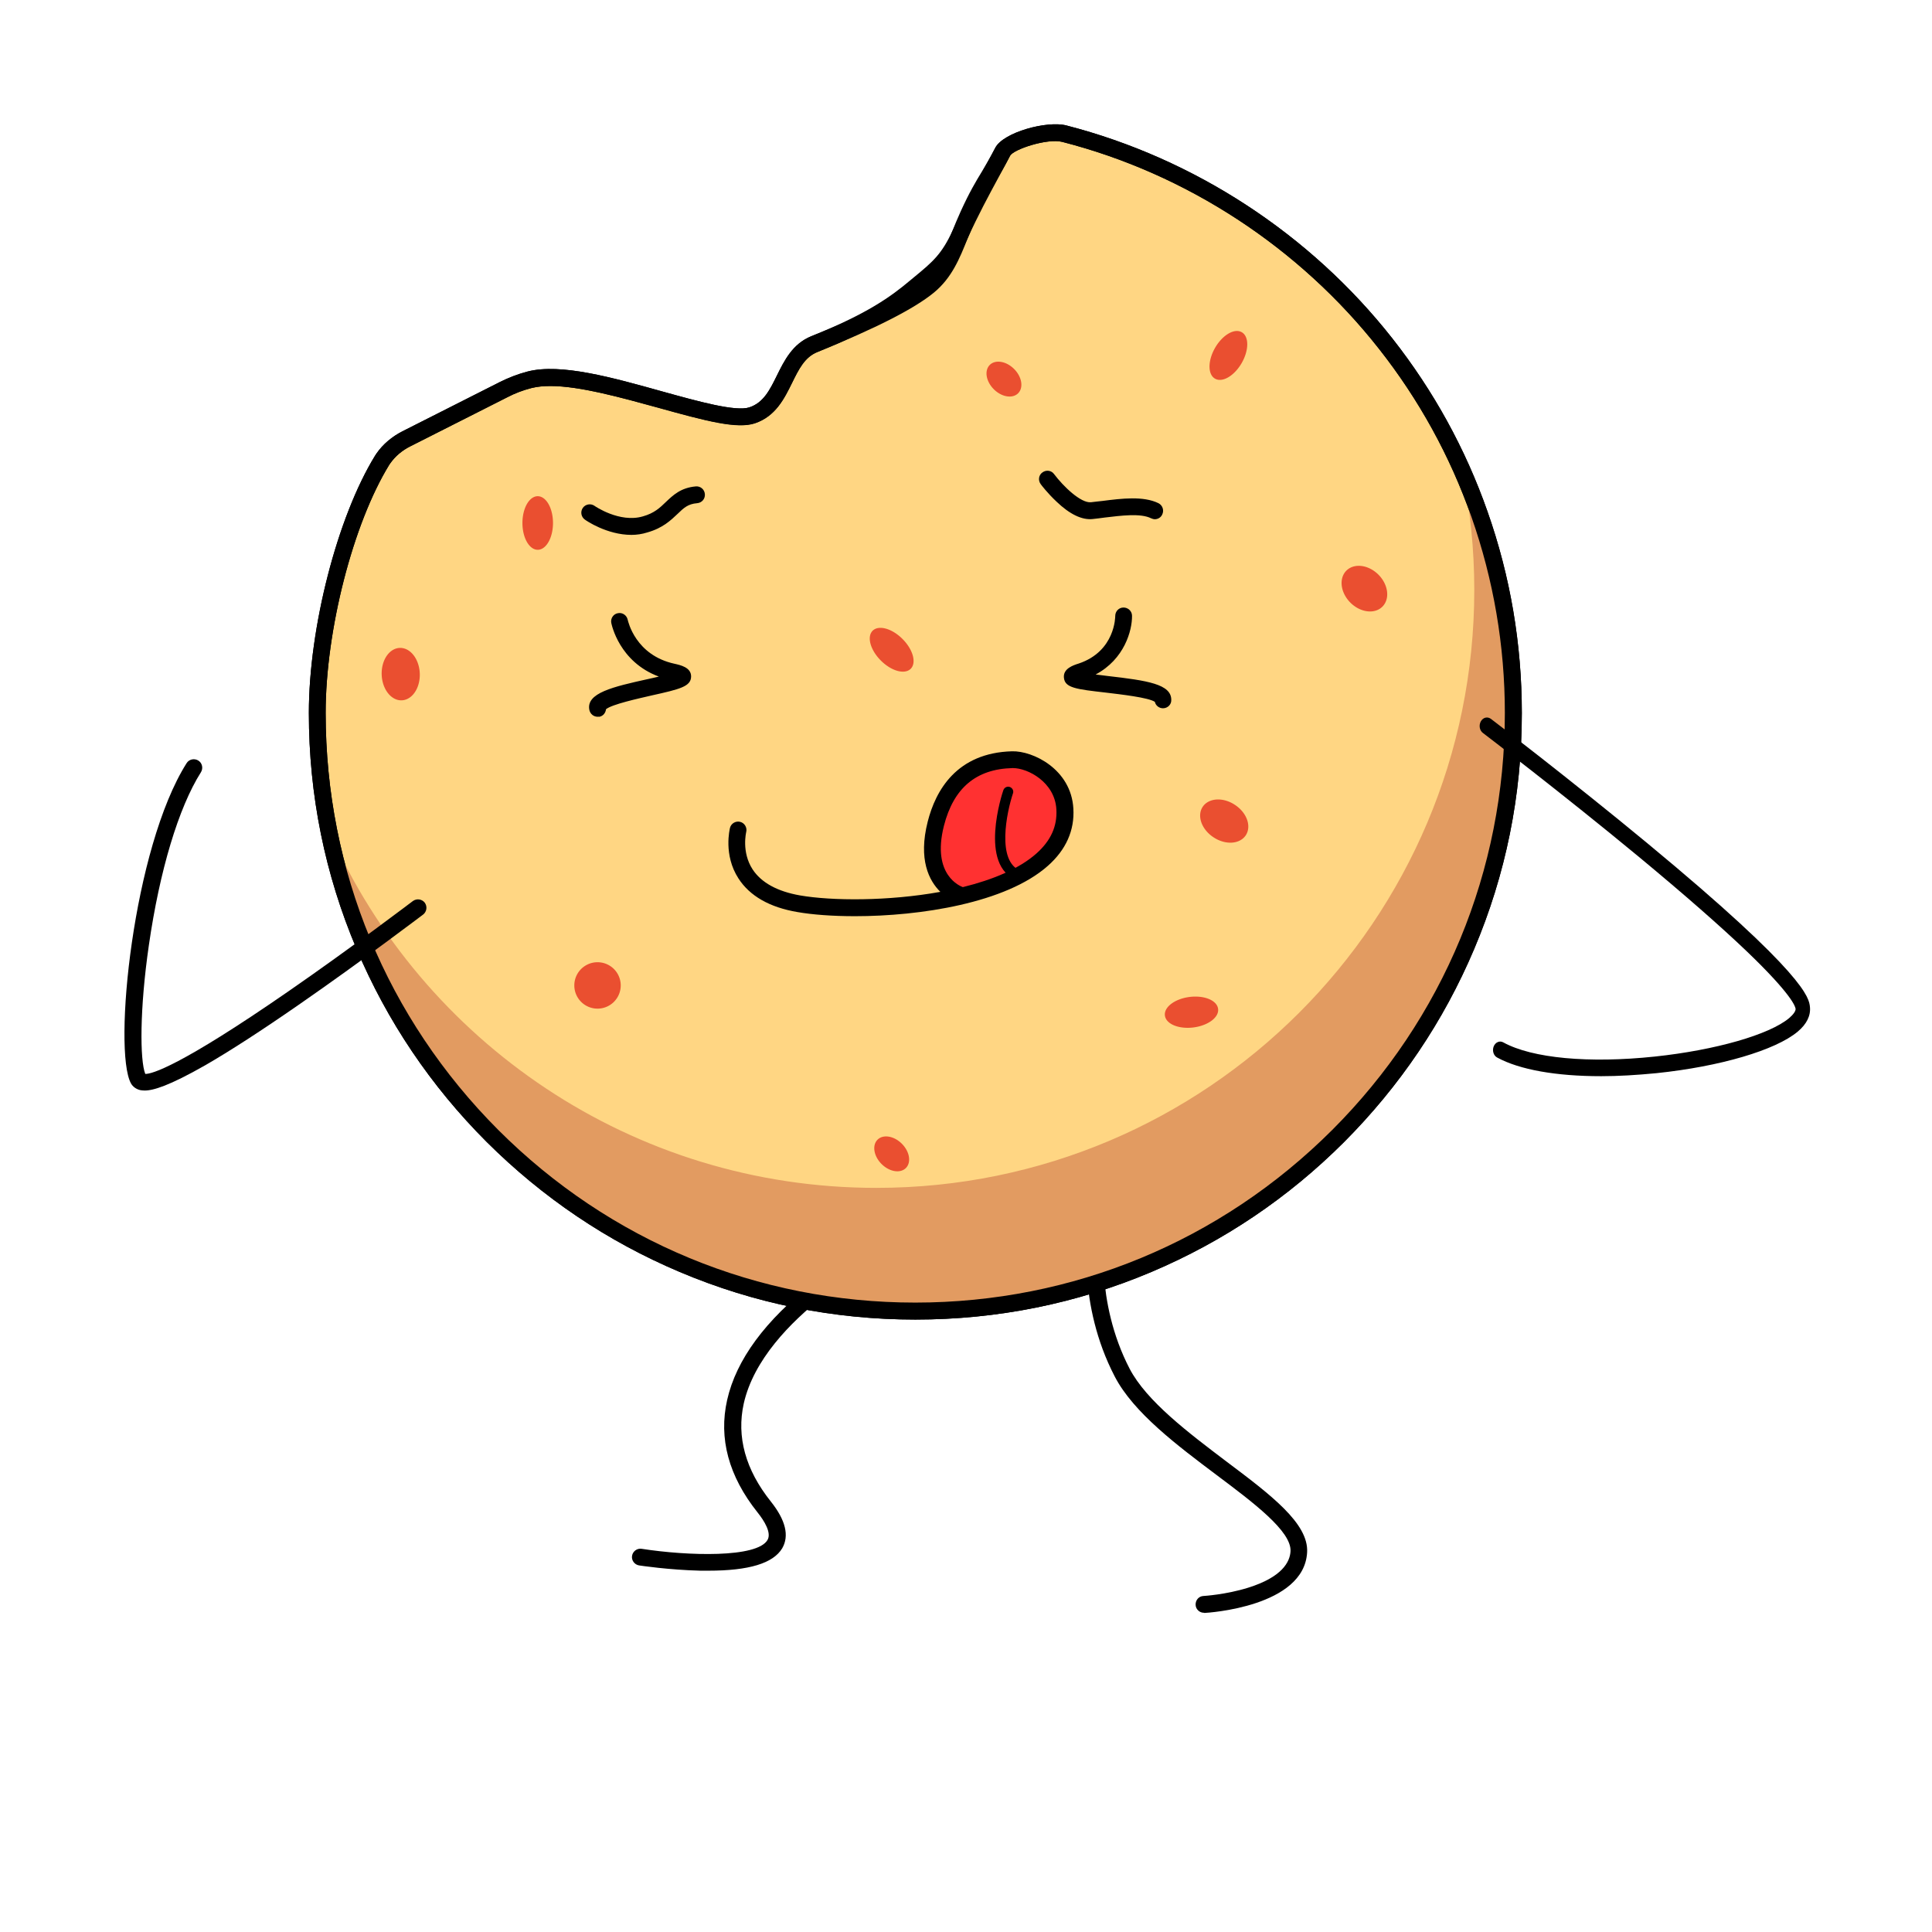 <?xml version="1.0" standalone="no"?><!DOCTYPE svg PUBLIC "-//W3C//DTD SVG 1.1//EN" "http://www.w3.org/Graphics/SVG/1.1/DTD/svg11.dtd"><svg class="icon" width="200px" height="200.00px" viewBox="0 0 1024 1024" version="1.1" xmlns="http://www.w3.org/2000/svg"><path d="M638.1 854.8c-2.3 0-4.3-1.8-4.4-4.2-0.1-2.5 1.7-4.6 4.2-4.7 0.1 0 11.9-0.7 23.7-4.4 17.9-5.6 22.1-13.6 22.4-19.3 0.6-10.6-19.7-25.8-39.3-40.5-20.6-15.5-44-33-53.9-52.2-20-38.5-14.4-76.8-14.1-78.5 0.4-2.4 2.7-4.1 5.1-3.7 2.4 0.4 4.1 2.7 3.7 5.1-0.1 0.4-5.4 37.1 13.2 73 9 17.3 31.5 34.2 51.3 49.2 23.4 17.6 43.7 32.8 42.8 48.2-1.6 28.8-52.3 32-54.5 32.1 0-0.1-0.1-0.1-0.2-0.1zM375.4 832.5h-4.1c-16.7-0.4-32-2.7-32.6-2.8-2.4-0.4-4.1-2.7-3.7-5.1 0.4-2.4 2.7-4.1 5.1-3.7 24.4 3.8 61.2 4.9 66.7-4.7 2.2-3.8-1.7-10.1-5.3-14.6-15.3-19.2-20.7-39.2-16.1-59.6 4.8-21.3 20.2-42.2 45.9-62.3 18.8-14.7 36.1-23.2 36.8-23.6 2.2-1.1 4.9-0.2 6 2 1.1 2.2 0.2 4.9-2 6-0.7 0.3-67.5 33.6-77.9 79.8-3.9 17.6 0.9 35.1 14.4 52 7.8 9.8 9.8 18.1 6 24.7-4.8 8-17.6 11.9-39.2 11.9z"  /><path d="M802.2 378c0 175-141.9 316.9-316.9 316.9S168.3 553 168.3 378c0-45.3 15.2-102.8 34.4-134l0.6-0.9c3.1-4.4 7.3-7.9 12.1-10.3l51.6-26.1c4.3-2.2 8.8-3.9 13.5-5.1 0.1 0 0.3-0.1 0.4-0.1 30-7.7 99.1 25.1 117.8 18.9 18.1-6.1 15.9-30.9 33-37.7 31.4-12.6 51-22.8 60.6-30.8 11.4-9.5 14.3-23.1 21-37.7 7.7-16.8 11.2-20 18.2-33.5 3.1-5.9 23.6-11.9 32.6-9.6C701 106 802.2 230.2 802.2 378z" fill="#FFD683" /><path d="M485.2 699.4c-43.4 0-85.5-8.5-125.1-25.3-38.3-16.2-72.6-39.4-102.2-68.9-29.5-29.5-52.7-63.9-68.9-102.2-16.8-39.6-25.3-81.7-25.3-125.1 0-45.2 15.1-103.9 35.1-136.4 0.2-0.4 0.5-0.7 0.8-1.2 3.4-4.9 8.2-8.9 13.7-11.7l51.6-26.1c4.6-2.3 9.5-4.2 14.4-5.5l0.4-0.1c17.5-4.5 44.9 3.2 71.4 10.6 19.1 5.3 38.9 10.8 46.1 8.4 7.5-2.5 10.8-9.2 14.6-16.9 3.9-7.9 8.3-16.8 18.2-20.8 29.8-11.9 49.8-22 59.4-30.1 7.7-6.4 11.2-15.1 15.2-25.2 1.4-3.5 2.9-7.2 4.6-10.9 4.7-10.3 7.9-15.6 11.3-21.2 2.1-3.6 4.3-7.2 7.1-12.5 4.3-8.2 27.4-14.5 37.7-11.8C633.1 84 694.5 124.1 738 179.4c21.8 27.7 38.8 58.6 50.4 91.7 12.1 34.3 18.2 70.2 18.2 106.9 0 43.4-8.5 85.5-25.3 125.1-16.2 38.3-39.4 72.6-68.9 102.2-29.5 29.5-63.9 52.7-102.2 68.9-39.5 16.7-81.6 25.2-125 25.2zM291.7 204.6c-3.6 0-6.8 0.3-9.7 1l-0.4 0.1c-4.3 1.1-8.6 2.7-12.6 4.8l-51.6 26.1c-4.2 2.1-7.9 5.2-10.5 8.9-0.2 0.2-0.3 0.5-0.5 0.7-19.3 31.3-33.8 87.9-33.8 131.7 0 83.5 32.5 161.9 91.5 221 59 59 137.5 91.5 221 91.5s161.9-32.5 221-91.5c59-59 91.5-137.5 91.5-221 0-35.6-6-70.6-17.7-103.9-11.3-32.2-27.8-62.2-49-89.1-42.3-53.8-102-92.8-167.9-109.7-7.9-2-25.7 3.9-27.6 7.3-2.8 5.5-5.1 9.2-7.3 12.9-3.2 5.4-6.3 10.5-10.8 20.4-1.6 3.5-3 7.1-4.4 10.5-4.3 10.8-8.4 20.9-17.8 28.7-10.4 8.6-31.2 19.2-61.8 31.5-6.8 2.7-9.9 9.1-13.5 16.4-4.1 8.3-8.7 17.7-19.7 21.4-9.4 3.1-25.6-1.1-51.4-8.3-19.6-5.3-41.4-11.4-57-11.4z"  /><path d="M775.1 249.7c4.1 20.4 6.3 41.4 6.3 63 0 175-141.9 316.9-316.9 316.9-129.4 0-240.7-77.5-289.9-188.7 29.2 144.9 157.2 254 310.7 254 175 0 316.9-141.9 316.9-316.9 0-45.7-9.7-89.1-27.1-128.3z" fill="#E29B61" /><path d="M76.7 578c-0.9 0-1.6-0.1-2.3-0.2-2.2-0.5-4-1.8-5-3.6-9.6-17.7 1.1-124.8 29.5-169.7 1.3-2.1 4.1-2.7 6.2-1.4 2.1 1.3 2.7 4.1 1.4 6.2-11.9 18.8-21.9 52.2-27.6 91.7-4.9 33.7-4.8 61-1.9 68.2h0.1c3.3 0 17.7-3.6 75.8-43.8 33.7-23.3 65.6-47.6 65.9-47.8 2-1.5 4.8-1.1 6.3 0.8 1.5 2 1.1 4.8-0.8 6.3-0.3 0.2-32.1 24.4-65.9 47.8-19.9 13.8-36.6 24.6-49.6 32.1-19.3 11-27.6 13.4-32.1 13.4z"  /><path d="M276.9 277.2a8.1 14.2 0 1 0 16.2 0 8.1 14.2 0 1 0-16.2 0Z" fill="#EA4F30" /><path d="M617.43 538.258a8.1 14.2 82.839 1 0 28.178-3.54 8.1 14.2 82.839 1 0-28.178 3.54Z" fill="#EA4F30" /><path d="M643.968 200.687a8.1 14.2 30 1 0 14.2-24.595 8.1 14.2 30 1 0-14.2 24.595Z" fill="#EA4F30" /><path d="M316.7 522.3m-12.3 0a12.3 12.3 0 1 0 24.6 0 12.3 12.3 0 1 0-24.6 0Z" fill="#EA4F30" /><path d="M643.19 443.784a13.6 10.3 33.407 1 0 11.342-17.196 13.6 10.3 33.407 1 0-11.342 17.196Z" fill="#EA4F30" /><path d="M202.306 357.704a13.9 10.1 87.701 1 0 20.184-0.81 13.9 10.1 87.701 1 0-20.184 0.81Z" fill="#EA4F30" /><path d="M715.737 319.417a13.5 10.5 44.999 1 0 14.849-14.85 13.5 10.5 44.999 1 0-14.849 14.85Z" fill="#EA4F30" /><path d="M466.876 350.111a14.2 8.1 44.999 1 0 11.455-11.455 14.2 8.1 44.999 1 0-11.455 11.455Z" fill="#EA4F30" /><path d="M526.737 206.308a10.6 7.6 44.999 1 0 10.748-10.748 10.6 7.6 44.999 1 0-10.748 10.748Z" fill="#EA4F30" /><path d="M467.247 616.947a10.6 7.6 44.999 1 0 10.748-10.748 10.6 7.6 44.999 1 0-10.748 10.748Z" fill="#EA4F30" /><path d="M485.2 699.4c-43.4 0-85.5-8.5-125.1-25.3-38.3-16.2-72.6-39.4-102.2-68.9-29.5-29.5-52.7-63.9-68.9-102.2-16.8-39.6-25.3-81.7-25.3-125.1 0-45.2 15.1-103.9 35.1-136.4 0.2-0.4 0.5-0.7 0.8-1.2 3.4-4.9 8.2-8.9 13.7-11.7l51.6-26.1c4.6-2.3 9.5-4.2 14.4-5.5l0.4-0.1c17.5-4.5 44.9 3.2 71.4 10.6 19.1 5.3 38.9 10.8 46.1 8.4 7.5-2.5 10.8-9.2 14.6-16.9 3.9-7.9 8.3-16.8 18.2-20.8 29.9-12 42.3-21.1 52.3-29.5l2.3-1.9c9.7-8 14.5-12 20.3-24.6 5.6-12.1 11.1-22.4 16.5-32.4 2.1-4 4.1-7.7 6.1-11.5 4.3-8.2 27.4-14.5 37.7-11.8C633.1 84 694.5 124.1 738 179.4c21.8 27.7 38.8 58.6 50.4 91.7 12.1 34.3 18.2 70.2 18.2 106.9 0 43.4-8.5 85.5-25.3 125.1-16.2 38.3-39.4 72.6-68.9 102.2-29.5 29.5-63.9 52.7-102.2 68.9-39.5 16.7-81.6 25.2-125 25.2zM291.7 204.6c-3.6 0-6.8 0.3-9.7 1l-0.4 0.1c-4.3 1.1-8.6 2.7-12.6 4.8l-51.6 26.1c-4.2 2.1-7.9 5.2-10.5 8.9-0.2 0.2-0.3 0.5-0.5 0.7-19.3 31.3-33.8 87.9-33.8 131.7 0 83.5 32.5 161.9 91.5 221 59 59 137.5 91.5 221 91.5s161.9-32.5 221-91.5c59-59 91.5-137.5 91.5-221 0-35.6-6-70.6-17.7-103.9-11.3-32.2-27.8-62.2-49-89.1-42.3-53.8-102-92.8-167.9-109.7-7.9-2-25.7 3.9-27.6 7.3-2 3.8-4 7.6-6.2 11.6-5.3 9.8-10.8 20-16.2 31.9-6.6 14.5-12.7 19.5-22.7 27.8l-2.3 1.9c-10.6 8.8-23.6 18.4-54.7 30.9-6.8 2.7-9.9 9.1-13.5 16.4-4.1 8.3-8.7 17.7-19.7 21.4-9.4 3.1-25.6-1.1-51.4-8.3-19.6-5.4-41.4-11.5-57-11.5z"  /><path d="M500 468l-5.6-23.4 11.8-28.9 26.5-13 24.7 9.8 6.1 25.5-15.9 21.3-32.6 14.2z" fill="#FF3131" /><path d="M453.1 485.6c-11.8 0-22.5-0.8-30.5-2.2-14.7-2.5-25.2-8.5-31.2-17.8-8.1-12.5-4.6-26.2-4.5-26.8 0.6-2.4 3.1-3.8 5.4-3.2 2.4 0.6 3.8 3.1 3.2 5.4 0 0.1-2.6 10.6 3.4 19.8 4.6 7 13.1 11.7 25.2 13.8 16.8 2.9 46.7 3.1 74.3-1.9-6-5.9-11.8-17.1-6.7-37.2 4.2-16.6 15.4-36.5 44.7-37.3 11.1-0.3 31.3 9.5 32.5 30.3 0.7 11.6-3.9 21.9-13.5 30.4-22.2 19.7-67.6 26.7-102.3 26.7z m83.8-78.5h-0.3c-19.3 0.5-31.2 10.6-36.3 30.6-6.7 26.4 9.1 32.1 9.8 32.4 0.1 0 0.2 0.1 0.2 0.1 15.8-3.9 29.9-9.7 39.1-17.9 7.6-6.8 11-14.4 10.5-23.3-0.8-14.5-15.2-21.9-23-21.9z"  /><path d="M540 466.7c-0.3 0-0.6-0.1-0.9-0.2-20.6-7.4-7.9-46.1-7.3-47.7 0.5-1.4 2-2.2 3.4-1.7 1.4 0.5 2.2 2 1.7 3.4-3.3 9.8-8.9 36.3 4.1 41 1.4 0.5 2.1 2 1.6 3.4-0.4 1.1-1.5 1.8-2.6 1.8zM316.8 379.9c-2.1 0-3.9-1.4-4.4-3.5-2-9.1 12.6-12.4 31.1-16.5 1.8-0.4 3.7-0.8 5.7-1.3-21-7.8-25-27.5-25.2-28.4-0.5-2.4 1.1-4.8 3.5-5.2 2.4-0.5 4.7 1.1 5.2 3.5 0.2 0.8 4.1 18.8 24.8 23.3 3.1 0.7 8.8 1.9 8.8 6.7 0 5.4-6.1 6.8-20.9 10.1-6.9 1.6-21.1 4.7-24.2 7.3-0.2 1.9-1.5 3.6-3.5 4-0.3-0.1-0.6 0-0.9 0z m42-18.6zM616.4 375.4c-2.1 0-3.9-1.5-4.3-3.4-3.3-2.3-18.4-4-25.9-4.9-15.8-1.8-21.8-2.5-22.3-7.9-0.5-4.8 4.9-6.6 7.8-7.5 19.5-6.5 19.4-25 19.4-25.2 0-2.5 1.9-4.5 4.4-4.5 2.4 0 4.5 1.9 4.5 4.4 0.1 7.7-4 23-19.3 31.1 2.2 0.3 4.5 0.5 6.5 0.8 20.9 2.4 33.7 4.3 33.6 12.7 0.1 2.4-1.9 4.4-4.4 4.4z m-4-3.2zM334.7 283.5c-13.1 0-24.2-7.7-24.7-8.1-2-1.4-2.5-4.2-1.1-6.2s4.2-2.5 6.2-1.1c0.1 0.1 13.3 9.2 25.6 5.6 6.1-1.7 9.1-4.6 12.3-7.7 3.7-3.5 7.8-7.5 15.8-8.2 2.5-0.2 4.6 1.6 4.8 4.1 0.2 2.5-1.6 4.6-4.1 4.8-4.9 0.4-7.1 2.5-10.4 5.7-3.5 3.3-7.8 7.5-16 9.8-2.8 0.9-5.7 1.3-8.4 1.3zM612.1 275.2c-0.7 0-1.3-0.2-2-0.5-5.6-2.8-16-1.4-24.5-0.4-2.3 0.3-4.4 0.6-6.5 0.8-5.6 0.6-12.1-2.5-19.1-9.2-4.8-4.5-8.3-9.1-8.4-9.3-1.5-2-1.1-4.8 0.9-6.2 2-1.5 4.8-1.1 6.2 0.9 4.9 6.5 14.1 15.4 19.5 14.9 1.9-0.2 4-0.5 6.2-0.7 10.1-1.3 21.6-2.7 29.6 1.2 2.2 1.1 3.1 3.8 2 6-0.7 1.6-2.3 2.5-3.9 2.5zM848.5 570.4c-23.6 0-43.1-3.4-55-9.9-1.9-1-2.7-3.7-1.8-5.9 0.9-2.2 3.2-3.2 5.1-2.1 15.3 8.4 45.3 11.2 80.3 7.5 32.1-3.4 60.7-11.6 71.2-20.4 2.2-1.9 3.5-3.7 3.4-4.9-0.1-1.1-1.9-7.5-25.8-30.4-13.9-13.3-33.2-30.2-57.2-50.1-41-33.9-82.3-65.4-82.7-65.7-1.8-1.3-2.3-4.1-1.1-6.2 1.2-2.1 3.5-2.6 5.3-1.3 0.4 0.3 41.8 31.9 82.9 65.9 84.5 69.9 85.7 82.1 86.2 86.7 0.5 4.7-1.7 9.2-6.5 13.2-11.7 9.8-41.1 18.5-74.9 22-10.3 1-20.1 1.6-29.4 1.6z"  /></svg>
